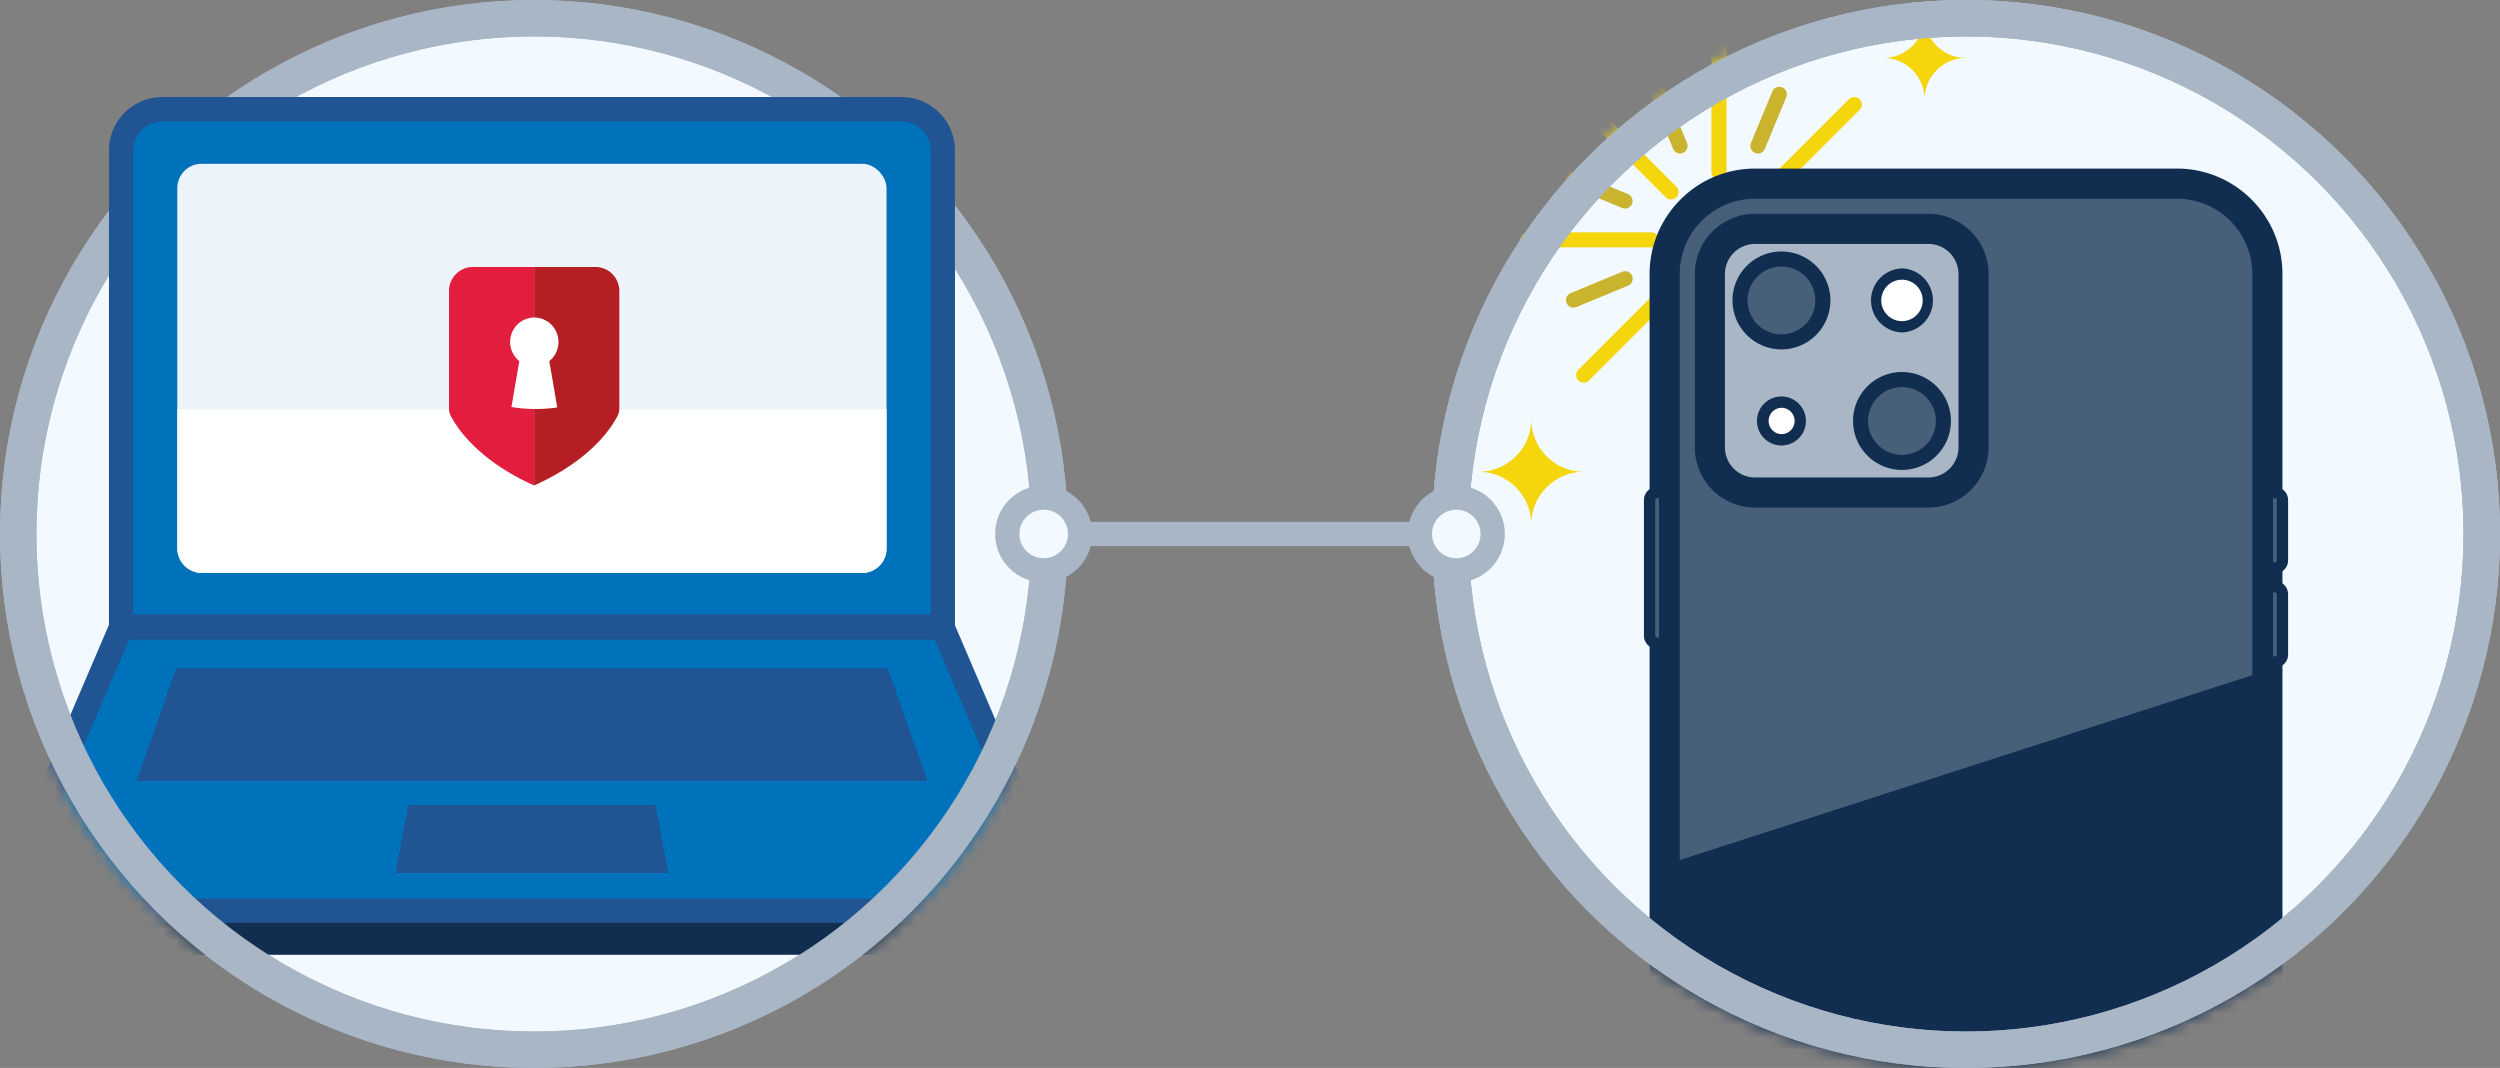 <svg xmlns="http://www.w3.org/2000/svg" width="206" height="88" fill="none" viewBox="0 0 206 88"><rect x="0" y="0" width="206" height="88" fill="#808080" stroke="none"/><circle cx="162" cy="44" r="42.5" fill="#F2F9FF" stroke="#A8B6C6" stroke-width="3"/><mask id="a" width="88" height="88" x="118" y="0" maskUnits="userSpaceOnUse" style="mask-type:alpha"><path fill="#fff" d="M162 88c24.301 0 44-19.7 44-44S186.301 0 162 0s-44 19.7-44 44 19.699 44 44 44"/></mask><g mask="url(#a)"><path fill="#F5D60C" d="M141.643 14.8a.62.62 0 0 1-.62-.62V4c0-.341.279-.62.62-.62.342 0 .621.279.621.62v10.18a.62.62 0 0 1-.621.621m-3.951 1.635a.62.62 0 0 1-.437-.183l-7.199-7.198a.622.622 0 0 1 .879-.879l7.198 7.198a.622.622 0 0 1-.438 1.062zm-1.636 3.951h-10.178a.623.623 0 0 1-.621-.62c0-.342.28-.621.621-.621h10.178c.342 0 .621.28.621.62a.62.62 0 0 1-.621.621m-5.559 11.147a.622.622 0 0 1-.438-1.062l7.198-7.198a.622.622 0 0 1 .879.878l-7.199 7.199a.62.62 0 0 1-.437.183zm11.147 4.619a.62.62 0 0 1-.621-.62v-10.18a.62.62 0 0 1 1.241 0v10.178a.62.62 0 0 1-.62.621m11.146-4.618a.62.62 0 0 1-.437-.183l-7.199-7.198a.622.622 0 0 1 .879-.879l7.198 7.198a.622.622 0 0 1-.438 1.062zm4.619-11.147h-10.178a.623.623 0 0 1-.621-.62c0-.342.28-.621.621-.621h10.178c.342 0 .621.28.621.62a.62.62 0 0 1-.621.621m-11.814-3.951a.622.622 0 0 1-.438-1.062l7.199-7.198a.621.621 0 0 1 .878.879l-7.198 7.198a.62.62 0 0 1-.438.183z"/><path fill="#CAB32D" d="M138.437 12.646a.62.62 0 0 1-.574-.385l-1.757-4.24a.619.619 0 1 1 1.145-.475l1.757 4.24a.62.62 0 0 1-.571.857zm-4.538 4.535a.6.6 0 0 1-.236-.047l-4.24-1.757a.616.616 0 0 1-.335-.81.617.617 0 0 1 .81-.335l4.24 1.757a.621.621 0 0 1-.239 1.195zm-4.24 8.169a.621.621 0 0 1-.239-1.194l4.24-1.757a.62.62 0 1 1 .475 1.145l-4.24 1.757a.6.6 0 0 1-.236.047zm7.021 7.022a.618.618 0 0 1-.571-.857l1.757-4.24a.62.62 0 1 1 1.145.475l-1.756 4.24a.62.62 0 0 1-.575.385zm9.927 0a.62.62 0 0 1-.575-.385l-1.757-4.24a.62.62 0 0 1 1.146-.475l1.757 4.24a.62.62 0 0 1-.571.857zm7.021-7.022a.6.6 0 0 1-.236-.046l-4.24-1.757a.62.62 0 0 1 .475-1.145l4.24 1.757a.62.62 0 0 1-.239 1.195zm-4.24-8.17a.621.621 0 0 1-.239-1.194l4.24-1.757a.62.62 0 1 1 .475 1.145l-4.24 1.757a.6.6 0 0 1-.236.047zm-4.538-4.534a.62.62 0 0 1-.571-.857l1.757-4.24a.62.62 0 1 1 1.145.475l-1.757 4.24a.62.62 0 0 1-.574.385z"/><path fill="#F5D60C" d="M158.585 8.192a3.41 3.41 0 0 0-3.414-3.415 3.41 3.41 0 0 0 3.414-3.414A3.413 3.413 0 0 0 162 4.777a3.413 3.413 0 0 0-3.415 3.415M126.176 43.22a4.347 4.347 0 0 0-4.345-4.345 4.346 4.346 0 0 0 4.345-4.346c0 2.4 1.947 4.346 4.346 4.346a4.347 4.347 0 0 0-4.346 4.346"/><path fill="#485F7A" d="M179.383 15.132h-34.765a7.45 7.45 0 0 0-7.45 7.45v72.014a7.45 7.45 0 0 0 7.45 7.45h34.765a7.45 7.45 0 0 0 7.45-7.45V22.582a7.45 7.45 0 0 0-7.45-7.45"/><path fill="#112E51" d="M179.383 103.288h-34.766c-4.792 0-8.691-3.9-8.691-8.692V22.582c0-4.793 3.899-8.691 8.691-8.691h34.766c4.792 0 8.691 3.898 8.691 8.691v72.014c0 4.793-3.899 8.692-8.691 8.692m-34.766-86.914a6.214 6.214 0 0 0-6.208 6.208v72.014a6.214 6.214 0 0 0 6.208 6.208h34.766a6.215 6.215 0 0 0 6.208-6.208V22.582a6.215 6.215 0 0 0-6.208-6.208z"/><path fill="#A8B6C6" d="M158.896 18.857h-14.279a3.725 3.725 0 0 0-3.725 3.725v14.279a3.725 3.725 0 0 0 3.725 3.725h14.279a3.725 3.725 0 0 0 3.725-3.725V22.582a3.725 3.725 0 0 0-3.725-3.725"/><path fill="#112E51" d="M158.896 41.827h-14.279a4.97 4.97 0 0 1-4.966-4.966V22.582a4.973 4.973 0 0 1 4.966-4.966h14.279a4.973 4.973 0 0 1 4.966 4.966v14.279a4.97 4.97 0 0 1-4.966 4.966M144.617 20.1a2.486 2.486 0 0 0-2.483 2.483v14.279a2.486 2.486 0 0 0 2.483 2.483h14.279a2.486 2.486 0 0 0 2.483-2.483v-14.28a2.486 2.486 0 0 0-2.483-2.483z"/><path fill="#fff" d="M156.723 26.928a2.173 2.173 0 1 0 0-4.346 2.173 2.173 0 0 0 0 4.346"/><path fill="#112E51" d="M156.723 27.393a2.64 2.64 0 0 1 0-5.277 2.64 2.64 0 0 1 0 5.277m0-4.345a1.71 1.71 0 0 0-1.707 1.707c0 .94.766 1.707 1.707 1.707a1.71 1.71 0 0 0 1.707-1.707 1.71 1.71 0 0 0-1.707-1.707"/><path fill="#485F7A" d="M146.79 28.17a3.415 3.415 0 1 0-.001-6.83 3.415 3.415 0 0 0 .001 6.83"/><path fill="#112E51" d="M146.79 28.79a4.04 4.04 0 0 1-4.035-4.035 4.04 4.04 0 0 1 4.035-4.035 4.04 4.04 0 0 1 4.035 4.035 4.04 4.04 0 0 1-4.035 4.035m0-6.829a2.8 2.8 0 0 0-2.794 2.794 2.8 2.8 0 0 0 2.794 2.794 2.8 2.8 0 0 0 2.794-2.794 2.8 2.8 0 0 0-2.794-2.794"/><path fill="#fff" d="M146.79 36.24a1.552 1.552 0 1 0 0-3.104 1.552 1.552 0 0 0 0 3.104"/><path fill="#112E51" d="M146.79 36.706a2.02 2.02 0 0 1-2.017-2.018c0-1.111.906-2.018 2.017-2.018s2.018.907 2.018 2.018a2.02 2.02 0 0 1-2.018 2.018m0-3.105a1.087 1.087 0 0 0 0 2.173c.599 0 1.087-.487 1.087-1.086s-.488-1.087-1.087-1.087"/><path fill="#485F7A" d="M156.723 38.102a3.414 3.414 0 1 0 0-6.828 3.414 3.414 0 0 0 0 6.828"/><path fill="#112E51" d="M156.723 38.723a4.04 4.04 0 0 1-4.035-4.035 4.04 4.04 0 0 1 4.035-4.035 4.04 4.04 0 0 1 4.035 4.035 4.04 4.04 0 0 1-4.035 4.035m0-6.829a2.8 2.8 0 0 0-2.794 2.794 2.8 2.8 0 0 0 2.794 2.793 2.8 2.8 0 0 0 2.794-2.793 2.8 2.8 0 0 0-2.794-2.794"/><path fill="#485F7A" d="M186.832 40.586h.621c.341 0 .62.279.62.62v4.967c0 .341-.279.62-.62.62h-.621z"/><path fill="#112E51" d="M187.453 47.26h-1.086v-7.14h1.086c.599 0 1.086.487 1.086 1.086v4.967c0 .599-.487 1.086-1.086 1.086m-.155-.932h.155a.153.153 0 0 0 .155-.155v-4.967a.153.153 0 0 0-.155-.155h-.155z"/><path fill="#485F7A" d="M186.832 48.346h.621c.341 0 .62.28.62.62v4.967c0 .342-.279.62-.62.62h-.621z"/><path fill="#112E51" d="M187.453 55.02h-1.086v-7.14h1.086c.599 0 1.086.487 1.086 1.087v4.966c0 .6-.487 1.087-1.086 1.087m-.155-.932h.155a.153.153 0 0 0 .155-.155v-4.966a.153.153 0 0 0-.155-.156h-.155z"/><path fill="#485F7A" d="M137.168 53.002h-.621a.62.62 0 0 1-.621-.621V41.206c0-.341.279-.62.621-.62h.621z"/><path fill="#112E51" d="M137.633 53.467h-1.087a1.087 1.087 0 0 1-1.086-1.086V41.206c0-.599.487-1.086 1.086-1.086h1.087zm-1.087-12.416a.153.153 0 0 0-.155.155v11.175c0 .087.068.155.155.155h.156V41.051zM138 71l48-15.5V88h-48z"/></g><circle cx="162" cy="44" r="42.5" stroke="#A8B6C6" stroke-width="3"/><circle cx="162" cy="44" r="42.5" stroke="#A8B6C6" stroke-width="3"/><circle cx="44" cy="44" r="42.5" fill="#F2F9FF" stroke="#A8B6C6" stroke-width="3"/><path stroke="#A8B6C6" stroke-width="2" d="M88 44h32"/><circle cx="120" cy="44" r="3" fill="#F2F9FF" stroke="#A8B6C6" stroke-width="2"/><mask id="b" width="88" height="88" x="0" y="0" maskUnits="userSpaceOnUse" style="mask-type:alpha"><circle cx="44" cy="44" r="42.5" fill="#F2F9FF" stroke="#A8B6C6" stroke-width="3"/></mask><g mask="url(#b)"><path fill="#EDF3FB" d="M70.032 15.033H16.828v31.923h53.204z"/><path fill="#EDF3FB" d="M71.126 48.05H15.734V13.938h55.392zm-53.204-2.188h51.015V16.127H17.922z"/><path fill="#0071BB" stroke="#205493" stroke-miterlimit="10" stroke-width="2" d="M74.293 9H13.37a3.39 3.39 0 0 0-3.39 3.39v39.227h67.705V12.39A3.39 3.39 0 0 0 74.294 9Z"/><path fill="#112E51" d="M0 73.06h87.66v2.618a3 3 0 0 1-3 3H3a3 3 0 0 1-3-3z"/><rect width="58.44" height="33.715" x="14.61" y="13.495" fill="#EDF3FB" rx="2"/><path fill="#fff" d="M14.61 33.725h58.44V45.21a2 2 0 0 1-2 2H16.61a2 2 0 0 1-2-2z"/><path fill="#0071BB" stroke="#205493" stroke-miterlimit="10" stroke-width="2" d="m77.678 51.706 8.666 20.237a2.22 2.22 0 0 1-2.04 3.095H3.346a2.22 2.22 0 0 1-2.04-3.094l8.666-20.238z"/><path fill="#EDF3FB" d="M74.808 63.202H12.855l2.47-6.994H72.34z"/><path fill="#205493" d="M76.405 64.332h-65.15l3.27-9.254H73.14zm-21.337 7.603H32.592l1.057-5.609h20.36z"/></g><circle cx="44" cy="44" r="42.5" stroke="#A8B6C6" stroke-width="3"/><path fill="#EDF3FB" d="M70.032 15.033H16.828v31.923h53.204z"/><path fill="#EDF3FB" d="M71.126 48.05H15.734V13.938h55.392zm-53.204-2.188h51.015V16.127H17.922z"/><path fill="#0071BB" stroke="#205493" stroke-miterlimit="10" stroke-width="2" d="M74.293 9H13.37a3.39 3.39 0 0 0-3.39 3.39v39.227h67.705V12.39A3.39 3.39 0 0 0 74.294 9Z"/><rect width="58.44" height="33.715" x="14.61" y="13.495" fill="#EDF3FB" rx="2"/><path fill="#fff" d="M14.61 33.725h58.44V45.21a2 2 0 0 1-2 2H16.61a2 2 0 0 1-2-2z"/><path fill="#B51E23" d="M49.07 22h-5.057v18c4.798-2.143 6.476-4.92 6.9-5.787.08-.165.12-.348.12-.53V23.98a2 2 0 0 0-.575-1.4A1.95 1.95 0 0 0 49.07 22"/><path fill="#E21D3E" d="M38.962 22A1.97 1.97 0 0 0 37 23.98v9.703c-.002.184.039.366.118.531.426.859 2.124 3.656 6.896 5.786V22z"/><path fill="#fff" d="M45.258 29.757a2.02 2.02 0 0 0-.074-3.215 2 2 0 0 0-1.157-.376 1.99 1.99 0 0 0-1.882 1.354 2.02 2.02 0 0 0 .65 2.237q-.33 1.89-.653 3.78a11 11 0 0 0 1.872.162c.636.013 1.273-.03 1.902-.128-.221-1.286-.425-2.546-.658-3.814"/><circle cx="86" cy="44" r="3" fill="#F2F9FF" stroke="#A8B6C6" stroke-width="2"/></svg>
